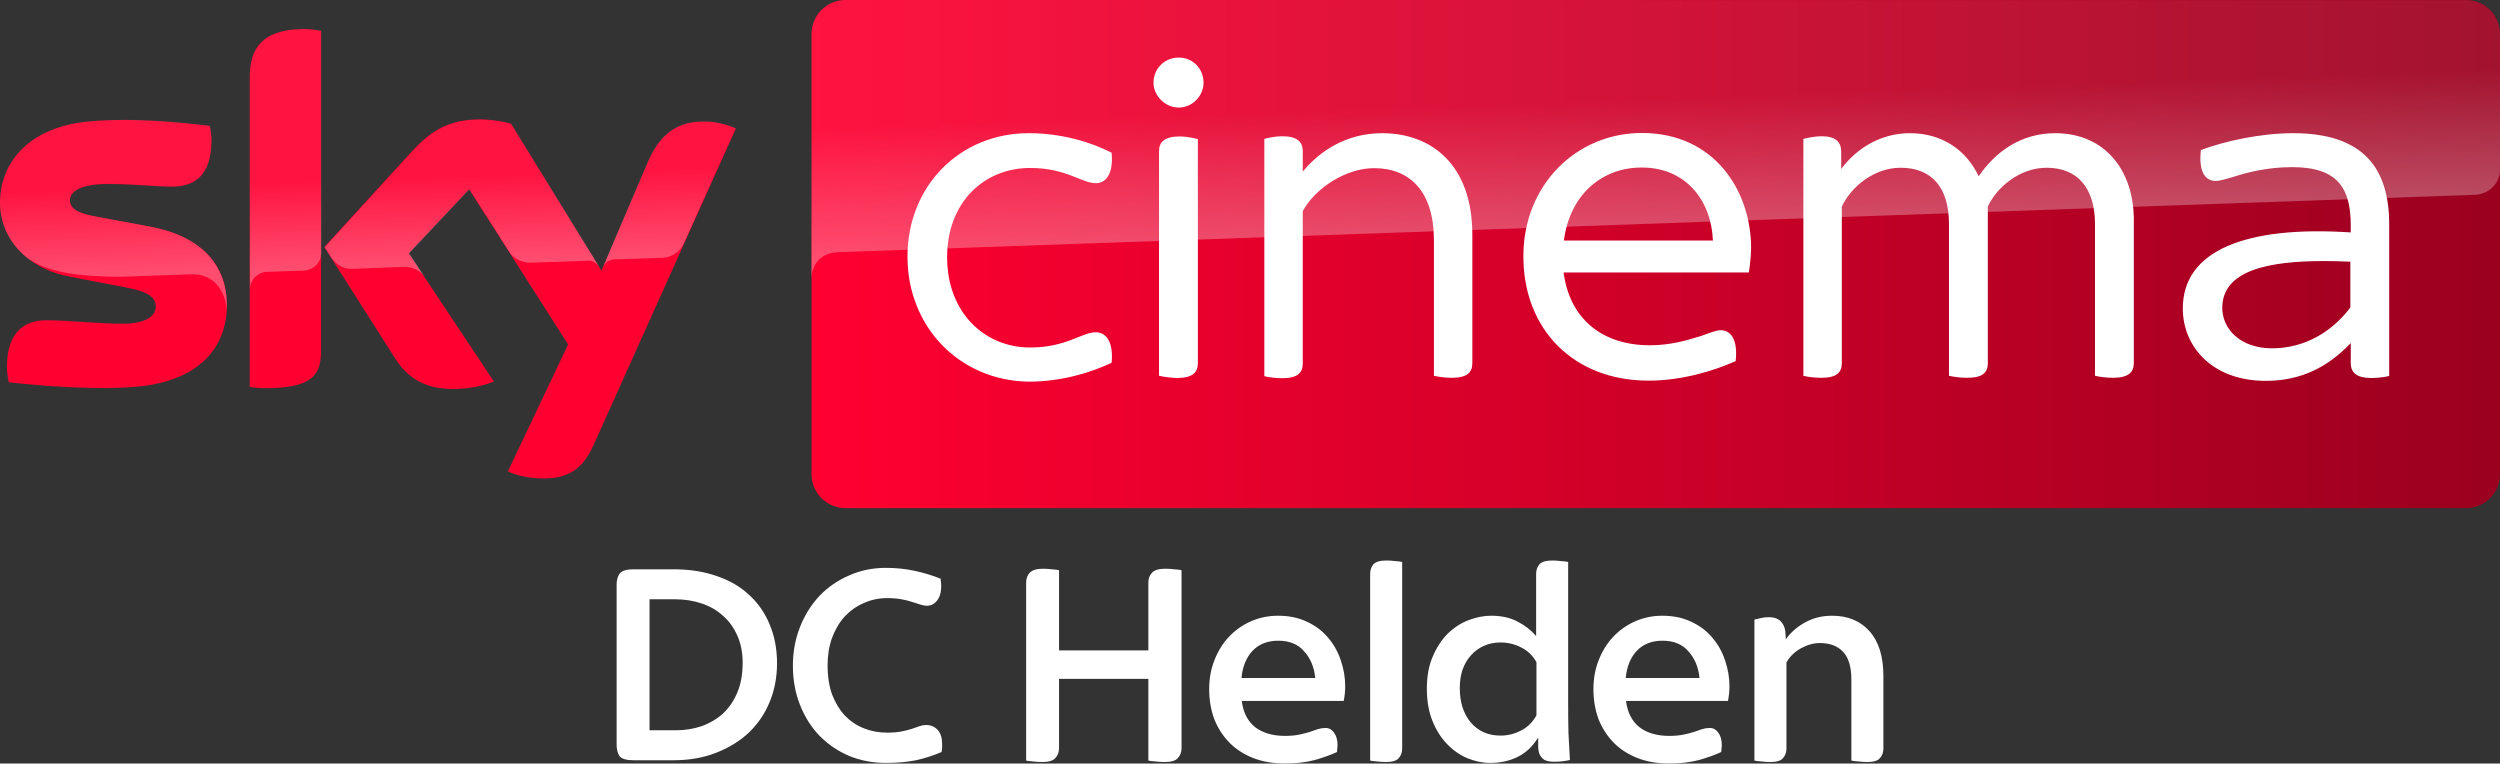 <?xml version="1.0" encoding="UTF-8"?>
<svg width="800" height="244.32" version="1.1" xmlns="http://www.w3.org/2000/svg">
	<rect width="100%" height="100%" fill="#333333" stroke="none"/>
	<defs>
		<linearGradient id="a" x1="414.37" x2="1244.6" y1="289.84" y2="289.84" gradientTransform="translate(-9.825 -107.3) scale(.651)" gradientUnits="userSpaceOnUse">
			<stop stop-color="#ff0031" offset="0"/>
			<stop stop-color="#9b001f" offset="1"/>
		</linearGradient>
		<linearGradient id="b" x1="197.48" x2="194.59" y1="295.14" y2="212.24" gradientTransform="translate(-9.825 -107.3) scale(.651)" gradientUnits="userSpaceOnUse">
			<stop stop-color="#fff" offset="0"/>
			<stop stop-color="#fff" stop-opacity=".25" offset=".515"/>
		</linearGradient>
		<linearGradient id="c" x1="830.55" x2="826.25" y1="276.73" y2="153.47" gradientTransform="translate(-9.825 -107.3) scale(.651)" gradientUnits="userSpaceOnUse">
			<stop stop-color="#fff" offset="0"/>
			<stop stop-color="#fff" stop-opacity=".25" offset=".515"/>
		</linearGradient>
	</defs>
	<path d="M72.615 97.471c0 13.989-9.11 24.14-27.719 26.157-13.404 1.431-32.859-.26-42.098-1.301-.325-1.497-.586-3.384-.586-4.88 0-12.168 6.572-14.965 12.753-14.965 6.442 0 16.592 1.106 24.075 1.106 8.329 0 10.801-2.798 10.801-5.466 0-3.513-3.318-4.945-9.76-6.181l-17.633-3.384C7.808 85.76 0 75.674 0 64.938c0-13.013 9.24-23.945 27.458-25.962 13.73-1.496 30.516.196 39.691 1.302.326 1.561.52 3.058.52 4.684 0 12.168-6.44 14.77-12.622 14.77-4.75 0-12.102-.845-20.561-.845-8.59 0-12.102 2.342-12.102 5.205 0 3.058 3.383 4.294 8.719 5.27l16.787 3.124c17.308 3.188 24.725 12.948 24.725 24.986m30.126 14.965c0 7.482-2.928 11.777-17.568 11.777-1.952 0-3.644-.13-5.27-.39V24.725c0-7.548 2.537-15.42 17.307-15.42 1.887 0 3.774.194 5.531.585zm59.797 38.39c1.952.976 5.856 2.212 10.8 2.277 8.525.195 13.145-3.058 16.593-10.671l45.547-101.31c-1.887-.976-6.051-2.147-9.435-2.212-5.856-.13-13.729 1.04-18.739 13.013l-14.835 34.68-28.955-47.043c-1.887-.586-6.441-1.367-9.76-1.367-10.281 0-15.941 3.774-21.863 10.15l-28.109 30.712 22.643 35.592c4.164 6.507 9.695 9.825 18.609 9.825 5.856 0 10.736-1.366 13.013-2.407l-27.263-40.992 19.325-20.496 31.688 49.646z" fill="#ff0031"/>
	<path d="M789.2 0H270.55c-5.986 0-10.866 4.88-10.866 10.866v140.87c0 5.986 4.88 10.866 10.866 10.866h518.58c5.986 0 10.866-4.88 10.866-10.866V10.796c-.065-5.986-4.815-10.801-10.801-10.801" fill="url(#a)"/>
	<path d="M79.967 24.725V92.72c0-2.733 2.082-5.596 5.596-5.726l11.452-.39c2.277-.065 5.726-1.627 5.79-5.791V9.89a25.724 25.724 0 0 0-5.53-.586c-14.77.065-17.308 7.873-17.308 15.421m52.054 23.684-28.109 30.712 2.277 3.514c.976 1.301 2.863 3.513 6.637 3.383l16.007-.585c3.514-.13 5.726 1.366 7.093 3.188l-5.01-7.548 19.324-20.496 12.948 20.366c2.343 3.058 5.856 3.123 6.637 3.123.65 0 17.698-.585 18.414-.65 1.171-.065 2.538.585 3.579 2.082L163.644 39.69c-1.887-.586-6.442-1.367-9.76-1.367-10.281-.065-15.941 3.644-21.863 10.085M27.46 38.975C9.24 40.992.003 51.858.003 64.937c0 6.702 3.058 13.144 8.914 17.763 4.425 2.928 8.98 4.034 13.469 4.815 3.709.65 12.363 1.236 18.804.976l20.041-.716c7.548-.26 11.582 6.181 11.192 12.623v-.325c.065-.846.13-1.692.13-2.538 0-12.037-7.417-21.863-24.66-25.051l-16.787-3.123c-5.4-.911-8.719-2.213-8.719-5.27 0-2.864 3.579-5.271 12.102-5.271 8.459 0 15.811.846 20.561.846 6.182 0 12.623-2.603 12.623-14.77 0-1.627-.195-3.123-.52-4.685-6.572-.78-17.113-1.887-27.588-1.887-4.1.065-8.199.26-12.102.65m179.72 12.949-14.38 33.9c0-.065.91-2.668 3.708-2.798l15.226-.52c4.62-.196 6.442-3.319 6.963-4.36l16.657-37.153c-1.887-.976-6.052-2.147-9.435-2.212h-.716c-5.79.065-13.209 1.626-18.024 13.144" fill="url(#b)" opacity=".3"/>
	<path d="M270.55 0c-5.986 0-10.866 4.88-10.866 10.866v78.211c0-1.171.455-7.613 7.808-8.329 0 0 .39-.065 1.041-.065l523.4-18.349c4.1-.13 8.068-3.188 8.068-8.263V10.93c0-5.985-4.88-10.865-10.866-10.865z" fill="url(#c)" opacity=".3"/>
	<path d="M377.19 18.414c-4.36 0-8.068 3.384-8.068 8.068 0 4.1 3.643 7.938 8.068 7.938s7.94-3.773 7.94-7.938c0-4.554-3.45-8.068-7.94-8.068zm148.22 24.141c-20.952 0-37.934 16.591-37.934 39.43 0 23.684 16.331 39.82 40.016 39.82 10.931 0 21.212-3.253 27.914-6.246.78-6.897-1.562-9.889-4.75-9.889-1.366 0-3.058.65-6.246 1.82-4.88 1.497-9.89 2.995-16.461 2.995-15.291 0-25.703-8.525-27.59-23.295h59.277c.455-2.863.65-5.4.715-7.807 0-18.154-11.582-36.828-34.941-36.828zm-196.24.064c-21.993 0-38.779 16.853-38.779 39.496s16.787 39.69 38.779 40.016c10.411 0 19.847-2.862 26.549-6.05.65-6.897-1.888-9.76-5.076-9.76-4.425 0-9.434 4.879-21.016 4.879-14.64 0-26.55-11.255-26.55-28.89s11.91-28.563 26.55-28.563c11.582 0 16.526 4.879 21.016 4.879 3.188 0 5.727-2.863 5.076-9.76-6.572-3.384-16.008-6.246-26.549-6.246zm113.22 0c-11.517 0-19.975 5.595-25.506 12.297v-6.57c0-2.863-1.692-4.75-6.572-4.75-2.213 0-4.554.52-5.725.846v75.934c1.171.325 3.512.65 5.725.65 4.945 0 6.572-1.757 6.572-4.75V67.54c4.034-7.352 13.794-13.729 22.838-13.729 11.387 0 19.131 7.417 19.131 23.033v43.4c1.236.326 3.708.65 5.725.65 5.01 0 6.572-1.756 6.572-4.75V75.154c0-22.513-13.08-32.468-28.76-32.533zm168.79 0c-9.37 0-17.114 4.88-21.994 11.451v-5.4c0-3.188-1.625-5.074-6.375-5.074-2.017 0-4.425.52-5.727.846v75.803c1.042.325 3.515.65 5.727.65 5.01 0 6.57-1.757 6.57-4.75V66.108c2.863-6.181 10.216-12.428 18.805-12.428 10.281 0 15.486 6.702 15.486 17.959v48.605c1.302.325 3.643.65 5.856.65 5.01 0 6.572-1.757 6.572-4.75V66.107c2.863-6.181 10.216-12.428 18.805-12.428 10.085 0 15.486 6.703 15.486 17.96v48.604c1.236.326 3.708.65 5.725.65 5.01 0 6.703-1.756 6.703-4.75v-45.87c0-15.161-8.719-27.59-25.115-27.654-11.257 0-19.326 6.182-24.531 13.795-4.034-8.59-11.907-13.795-21.992-13.795zm122.78 0c-10.671 0-22.057 2.538-29.67 5.4-.78 6.703 1.236 9.891 4.75 9.891 1.236 0 3.058-.585 5.4-1.236 4.555-1.496 11.255-3.19 18.998-3.19 14.965 0 18.805 7.028 18.805 18.806v2.082c-33.77-2.213-53.744 5.857-53.744 24.336 0 12.233 9.435 23.164 26.547 23.164 11.387 0 19.975-4.491 27.197-12.104v6.377c0 3.188 2.018 4.814 6.573 4.814 2.212 0 4.425-.325 5.726-.65V71.834c0-18.024-8.264-29.15-30.582-29.215zM377.59 43.66c-5.14 0-6.701 1.887-6.701 4.75v71.834c1.236.326 3.642.65 5.724.715 5.01 0 6.703-1.757 6.703-4.75V44.506c-1.236-.325-3.709-.845-5.726-.845zm147.9 9.956c13.729 0 22.122 10.28 22.643 23.359H500.44c2.017-15.291 12.818-23.49 25.051-23.36zm218.55 29.922c2.624.008 5.327.083 8.076.205v14.639c-5.856 7.808-14.64 13.078-25.05 13.078-10.217 0-15.942-6.246-15.942-12.947 0-11.9 14.546-15.032 32.916-14.975z" fill="#fff"/>
	<path d="m443.62 179.36c-2.006-1e-5 -3.385 0.408-4.137 1.223-0.689 0.815-1.033 1.848-1.033 3.102v59.695c0.501 0.125 1.222 0.219 2.162 0.281 1.003 0.125 1.974 0.189 2.914 0.189 2.006 0 3.354-0.408 4.043-1.223 0.752-0.815 1.127-1.848 1.127-3.102v-59.695c-0.501-0.125-1.253-0.219-2.256-0.281-0.94-0.125-1.88-0.189-2.82-0.189zm53.115 0c-2.006-1e-5 -3.385 0.408-4.137 1.223-0.689 0.815-1.035 1.848-1.035 3.102v19.836c-1.692-1.943-3.728-3.509-6.109-4.699-2.319-1.191-5.077-1.787-8.273-1.787-2.381 0-4.794 0.47-7.238 1.41-2.444 0.94-4.668 2.381-6.674 4.324-1.943 1.943-3.542 4.386-4.795 7.332-1.253 2.883-1.881 6.3-1.881 10.248 0 3.948 0.596 7.394 1.787 10.34s2.756 5.422 4.699 7.428c1.943 2.006 4.107 3.509 6.488 4.512 2.444 1.003 4.888 1.504 7.332 1.504 3.196 0 6.079-0.627 8.648-1.881 2.632-1.253 4.825-3.289 6.58-6.109h0.094v2.633c0 0.877 0.126 1.691 0.377 2.443 0.313 0.752 0.815 1.379 1.504 1.881 0.752 0.439 1.848 0.658 3.289 0.658 1.065 0 2.039-0.064 2.916-0.189s1.565-0.25 2.066-0.375c-0.188-3.008-0.343-5.891-0.469-8.648-0.063-2.758-0.094-5.829-0.094-9.213v-45.5c-0.501-0.125-1.253-0.219-2.256-0.281-0.94-0.125-1.88-0.189-2.82-0.189zm-213.21 2.352c-4.262 0-8.211 0.814-11.846 2.443-3.635 1.567-6.799 3.76-9.494 6.58-2.632 2.82-4.701 6.142-6.205 9.965-1.504 3.823-2.256 7.927-2.256 12.314 0 4.512 0.752 8.681 2.256 12.504 1.504 3.823 3.573 7.114 6.205 9.871 2.695 2.758 5.859 4.92 9.494 6.486 3.635 1.504 7.584 2.256 11.846 2.256 3.572 0 6.768-0.282 9.588-0.846 2.82-0.627 5.548-1.505 8.18-2.633 0.125-0.501 0.188-0.94 0.188-1.316v-1.221c0-2.006-0.47-3.511-1.41-4.514-0.94-1.065-2.193-1.598-3.76-1.598-0.689 0-1.379 0.126-2.068 0.377-0.689 0.251-1.505 0.532-2.445 0.846-0.94 0.313-2.067 0.595-3.383 0.846-1.253 0.251-2.759 0.377-4.514 0.377-2.695 0-5.201-0.47-7.519-1.41s-4.356-2.319-6.111-4.137c-1.692-1.88-3.038-4.137-4.041-6.769-0.94-2.695-1.41-5.735-1.41-9.119 0-3.259 0.47-6.204 1.41-8.836 1.003-2.695 2.349-4.983 4.041-6.863 1.755-1.88 3.792-3.321 6.111-4.324 2.319-1.065 4.825-1.598 7.519-1.598 1.755 0 3.291 0.126 4.607 0.377s2.445 0.532 3.385 0.846c1.003 0.313 1.879 0.595 2.631 0.846 0.752 0.251 1.442 0.377 2.068 0.377 1.316 0 2.414-0.565 3.291-1.693 0.877-1.128 1.316-2.694 1.316-4.699 0-0.376-0.033-0.722-0.096-1.035 0-0.376-0.031-0.782-0.094-1.221-2.632-1.065-5.42-1.912-8.365-2.539-2.883-0.627-5.923-0.939-9.119-0.939zm50.199 0.281c-2.006 0-3.416 0.439-4.231 1.316-0.752 0.815-1.127 1.848-1.127 3.102v56.969c0.501 0.125 1.222 0.219 2.162 0.281 1.003 0.125 2.005 0.189 3.008 0.189 2.006 0 3.385-0.408 4.137-1.223 0.815-0.877 1.223-1.944 1.223-3.197v-22.186h28.578v26.135c0.501 0.125 1.253 0.219 2.256 0.281 1.003 0.125 2.005 0.189 3.008 0.189 2.006 0 3.385-0.408 4.137-1.223 0.815-0.877 1.221-1.944 1.221-3.197v-56.967c-0.501-0.125-1.253-0.221-2.256-0.283-1.003-0.125-2.005-0.188-3.008-0.188-2.006 0-3.416 0.439-4.231 1.316-0.752 0.815-1.127 1.848-1.127 3.102v21.717h-28.578v-25.664c-0.501-0.125-1.255-0.221-2.258-0.283-0.94-0.125-1.911-0.188-2.914-0.188zm-130.95 0.188c-2.319 0-3.824 0.47-4.514 1.41-0.627 0.877-0.939 2.037-0.939 3.478v51.328c0 1.441 0.313 2.632 0.939 3.572 0.689 0.877 2.195 1.316 4.514 1.316h12.596c5.202 0 9.84-0.816 13.914-2.445 4.136-1.629 7.646-3.822 10.529-6.58 2.883-2.82 5.076-6.111 6.58-9.871 1.504-3.76 2.256-7.803 2.256-12.127 0-4.575-0.783-8.711-2.35-12.408-1.504-3.698-3.699-6.862-6.582-9.494-2.82-2.632-6.266-4.639-10.34-6.018-4.074-1.441-8.648-2.162-13.725-2.162zm5.076 9.59h8.178c3.008 0 5.829 0.439 8.461 1.316s4.92 2.192 6.863 3.947c1.943 1.692 3.477 3.823 4.606 6.393 1.128 2.507 1.693 5.389 1.693 8.648 0 3.635-0.565 6.799-1.693 9.494-1.128 2.695-2.663 4.952-4.606 6.769-1.943 1.755-4.231 3.103-6.863 4.043-2.57 0.877-5.326 1.314-8.271 1.314h-8.367zm201.18 5.264c-3.134 0-6.049 0.596-8.744 1.787s-5.043 2.852-7.049 4.982c-1.943 2.068-3.479 4.543-4.607 7.426-1.128 2.82-1.691 5.922-1.691 9.307s0.532 6.549 1.598 9.494c1.128 2.883 2.727 5.391 4.795 7.521s4.605 3.792 7.613 4.982c3.008 1.191 6.425 1.785 10.248 1.785 3.572 0 6.768-0.375 9.588-1.127 2.82-0.815 5.171-1.662 7.051-2.539 0.063-0.376 0.094-0.751 0.094-1.127 0.063-0.376 0.094-0.722 0.094-1.035 0-1.692-0.375-3.038-1.127-4.041-0.689-1.003-1.599-1.506-2.727-1.506-0.815 0-1.629 0.126-2.443 0.377-0.815 0.251-1.724 0.563-2.727 0.939-1.003 0.313-2.131 0.595-3.385 0.846-1.253 0.251-2.726 0.377-4.418 0.377-3.948 0-7.146-0.94-9.59-2.82-2.381-1.943-3.792-4.732-4.231-8.367h32.621c0.313-1.567 0.471-3.132 0.471-4.699 0-2.82-0.47-5.579-1.41-8.273-0.877-2.695-2.225-5.107-4.043-7.238-1.755-2.131-3.979-3.823-6.674-5.076-2.695-1.316-5.797-1.975-9.307-1.975zm122.96 0c-3.134 0-6.047 0.596-8.742 1.787s-5.045 2.852-7.051 4.982c-1.943 2.068-3.479 4.543-4.607 7.426-1.128 2.82-1.691 5.922-1.691 9.307s0.532 6.549 1.598 9.494c1.128 2.883 2.727 5.391 4.795 7.521 2.068 2.131 4.607 3.792 7.615 4.982s6.423 1.785 10.246 1.785c3.572 0 6.768-0.375 9.588-1.127 2.82-0.815 5.171-1.662 7.051-2.539 0.063-0.376 0.094-0.751 0.094-1.127 0.063-0.376 0.096-0.722 0.096-1.035 0-1.692-0.377-3.038-1.129-4.041-0.689-1.003-1.599-1.506-2.727-1.506-0.815 0-1.629 0.126-2.443 0.377-0.815 0.251-1.724 0.563-2.727 0.939-1.003 0.313-2.131 0.595-3.385 0.846s-2.726 0.377-4.418 0.377c-3.948 0-7.144-0.94-9.588-2.82-2.381-1.943-3.792-4.732-4.231-8.367h32.619c0.313-1.567 0.471-3.132 0.471-4.699 0-2.82-0.47-5.579-1.41-8.273-0.877-2.695-2.225-5.107-4.043-7.238-1.755-2.131-3.979-3.823-6.674-5.076-2.695-1.316-5.797-1.975-9.307-1.975zm54.242 0c-3.196 0-6.079 0.721-8.648 2.162-2.507 1.379-4.545 3.166-6.111 5.359l-0.094-1.316c0-1.755-0.439-3.134-1.316-4.137-0.815-1.065-2.194-1.598-4.137-1.598-0.877 0-1.691 0.093-2.443 0.281-0.689 0.125-1.379 0.283-2.068 0.471v45.123c0.501 0.125 1.222 0.219 2.162 0.281 1.003 0.125 1.974 0.189 2.914 0.189 2.006 0 3.354-0.408 4.043-1.223 0.752-0.815 1.127-1.848 1.127-3.102v-27.545c1.065-1.88 2.602-3.384 4.607-4.512 2.068-1.128 4.104-1.693 6.109-1.693 3.196 0 5.673 0.94 7.428 2.82 1.755 1.88 2.633 4.827 2.633 8.838v25.945c0.501 0.125 1.222 0.219 2.162 0.281 1.003 0.125 1.974 0.189 2.914 0.189 2.006 0 3.352-0.408 4.041-1.223 0.752-0.815 1.129-1.848 1.129-3.102v-23.221c0-6.205-1.472-10.967-4.418-14.289-2.946-3.322-6.957-4.982-12.033-4.982zm-177.2 7.99c3.635 0 6.422 1.16 8.365 3.478 2.006 2.256 3.165 5.077 3.478 8.461h-23.596c0.313-3.572 1.473-6.455 3.478-8.648 2.068-2.193 4.827-3.291 8.273-3.291zm122.96 0c3.635 0 6.424 1.16 8.367 3.478 2.006 2.256 3.165 5.077 3.478 8.461h-23.598c0.313-3.572 1.473-6.455 3.478-8.648 2.068-2.193 4.827-3.291 8.273-3.291zm-51.799 0.564c2.319 0 4.514 0.532 6.582 1.598 2.068 1.003 3.696 2.57 4.887 4.701v17.016c-1.191 2.193-2.852 3.823-4.982 4.889-2.068 1.065-4.23 1.598-6.486 1.598-2.068 0-3.916-0.377-5.545-1.129-1.567-0.752-2.915-1.786-4.043-3.102-1.128-1.379-2.006-3.009-2.633-4.889-0.564-1.88-0.846-3.918-0.846-6.111 0-2.068 0.282-3.98 0.846-5.734 0.627-1.817 1.505-3.352 2.633-4.606 1.128-1.316 2.507-2.349 4.137-3.102 1.629-0.752 3.446-1.129 5.451-1.129z" fill="#fff"/>
</svg>
